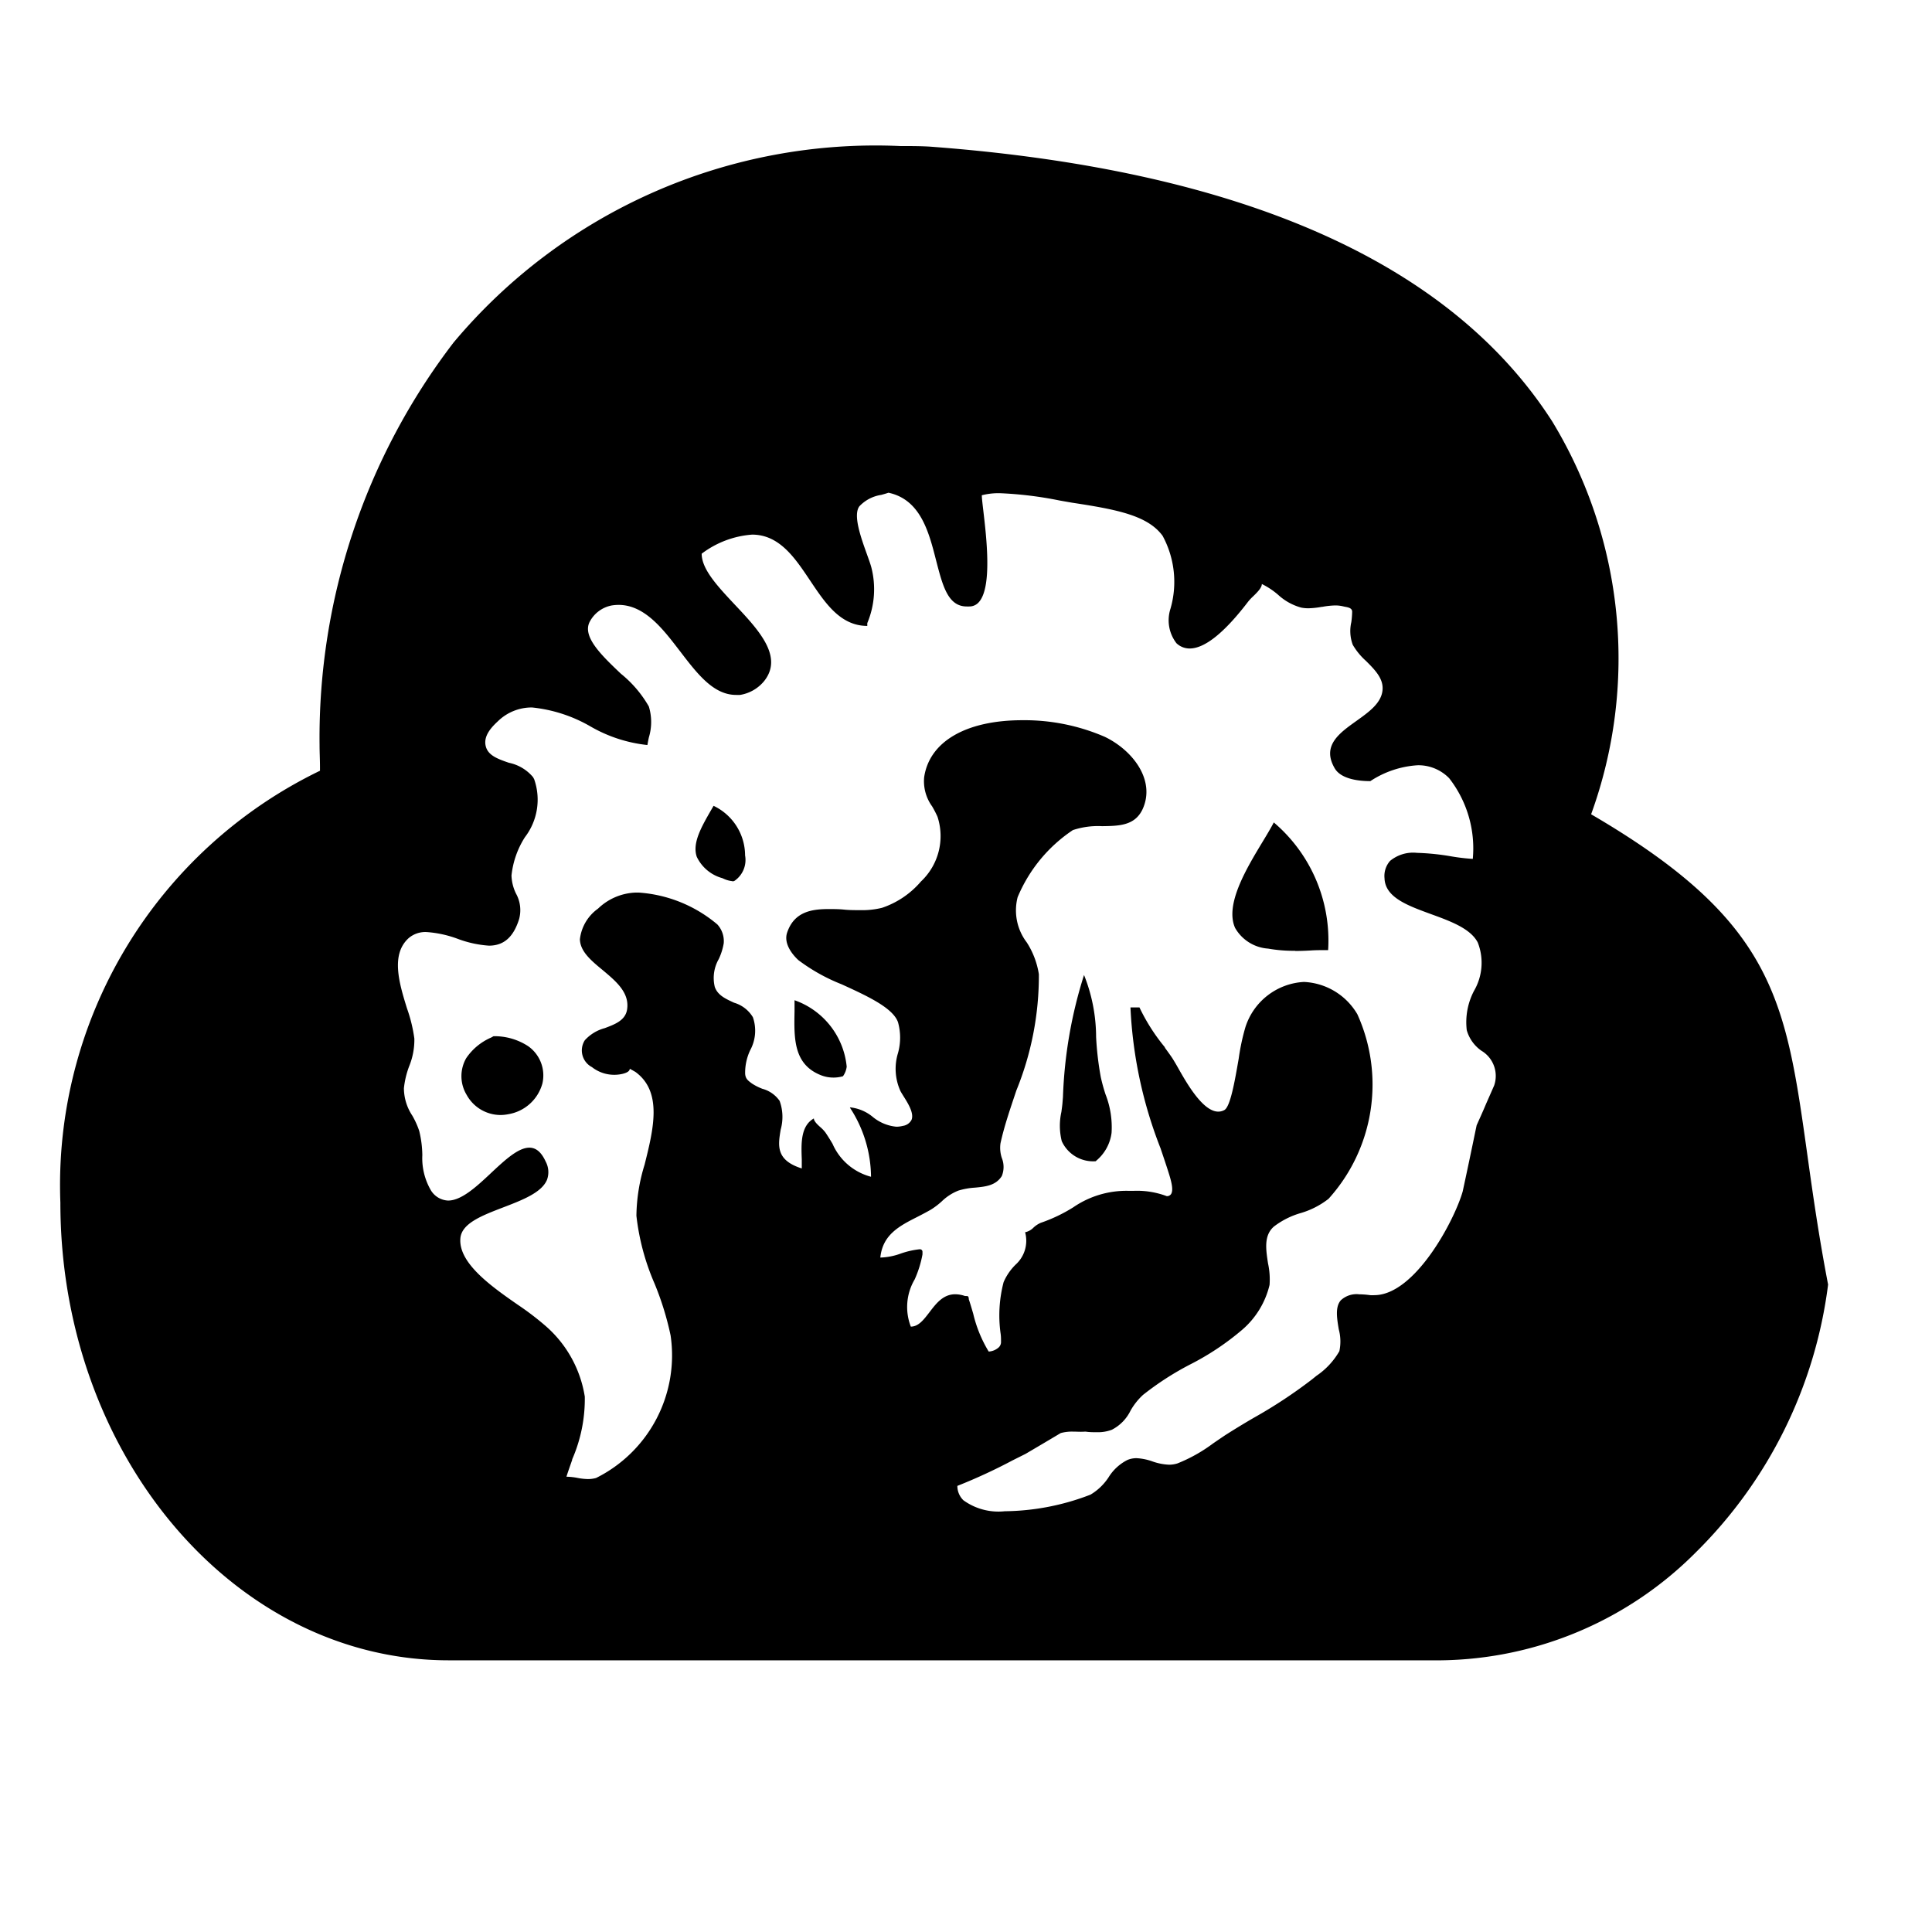 <svg xmlns="http://www.w3.org/2000/svg" xmlns:xlink="http://www.w3.org/1999/xlink" width="32" height="32"
  viewBox="0 0 32 32">
  <path
    d="M-1392.131-638.918h-16.438c-3.546,0-6.431-3.4-6.431-7.58a7.623,7.623,0,0,1,4.3-7.154l0-.059c0-.121-.007-.245-.007-.367a10.762,10.762,0,0,1,2.219-6.666,9.113,9.113,0,0,1,7.4-3.255c.159,0,.321,0,.482.009,5.156.382,8.628,1.915,10.32,4.559a7.565,7.565,0,0,1,.64,6.5c3.04,1.775,3.221,3.066,3.581,5.638.088.63.188,1.342.344,2.151a7.565,7.565,0,0,1-2.189,4.434A6.057,6.057,0,0,1-1392.131-638.918Zm-6.1-3.788a.711.711,0,0,0-.2.024q-.29.173-.583.345l-.212.106a9.123,9.123,0,0,1-.917.424.329.329,0,0,0,.1.238.988.988,0,0,0,.684.182,4.041,4.041,0,0,0,1.421-.275.918.918,0,0,0,.3-.288.782.782,0,0,1,.311-.286.385.385,0,0,1,.151-.03.924.924,0,0,1,.265.054.936.936,0,0,0,.274.054.457.457,0,0,0,.141-.022,2.577,2.577,0,0,0,.588-.33c.067-.046.136-.093.2-.136.157-.1.321-.2.48-.292a8.007,8.007,0,0,0,.959-.633l.062-.05.008-.007a1.235,1.235,0,0,0,.383-.41.77.77,0,0,0-.01-.363c-.03-.181-.062-.367.033-.479a.382.382,0,0,1,.307-.1,1.345,1.345,0,0,1,.18.014.538.538,0,0,0,.068,0c.676,0,1.331-1.245,1.465-1.719.073-.337.144-.676.214-1.015l.017-.08c.049-.11.1-.221.146-.331l.008-.019.136-.309a.486.486,0,0,0-.21-.575.621.621,0,0,1-.244-.342,1.12,1.12,0,0,1,.12-.65.922.922,0,0,0,.063-.8c-.119-.232-.452-.354-.774-.471-.391-.143-.76-.277-.771-.594a.378.378,0,0,1,.092-.288.6.6,0,0,1,.447-.133,3.968,3.968,0,0,1,.566.058,3.384,3.384,0,0,0,.357.042,1.889,1.889,0,0,0-.391-1.336.711.711,0,0,0-.52-.215,1.6,1.6,0,0,0-.786.263c-.176,0-.486-.028-.592-.216-.214-.371.077-.578.357-.778.209-.15.425-.3.438-.526.011-.186-.134-.33-.274-.47a1.108,1.108,0,0,1-.22-.268.653.653,0,0,1-.024-.375,1.436,1.436,0,0,0,.014-.172c0-.061-.063-.073-.118-.083l-.032-.007a.545.545,0,0,0-.132-.015,1.336,1.336,0,0,0-.211.023l-.009,0a1.4,1.4,0,0,1-.223.024.6.6,0,0,1-.118-.011.922.922,0,0,1-.384-.213,1.264,1.264,0,0,0-.269-.178c0,.063-.077.139-.145.205a.819.819,0,0,0-.081.086c-.394.516-.72.777-.969.777a.315.315,0,0,1-.219-.087.622.622,0,0,1-.1-.569,1.6,1.6,0,0,0-.13-1.211c-.247-.336-.755-.435-1.5-.548l-.2-.035a6.242,6.242,0,0,0-.994-.122,1.114,1.114,0,0,0-.3.034c0,.044.011.138.025.257.052.442.148,1.264-.073,1.512a.207.207,0,0,1-.16.073.275.275,0,0,1-.042,0c-.314,0-.4-.351-.506-.758-.121-.475-.258-1.012-.79-1.126-.038.013-.08.025-.12.036a.623.623,0,0,0-.363.19c-.107.147.028.52.126.793.03.084.058.161.073.217a1.451,1.451,0,0,1-.067.924v.046c-.448,0-.7-.383-.948-.753s-.505-.759-.96-.759a1.574,1.574,0,0,0-.835.316c0,.259.266.542.547.842.4.424.808.862.489,1.266a.648.648,0,0,1-.4.231.609.609,0,0,1-.067,0c-.374,0-.643-.351-.927-.723l-.018-.023c-.268-.349-.572-.745-1-.745a.736.736,0,0,0-.118.01.522.522,0,0,0-.358.265c-.135.247.194.561.514.865a1.925,1.925,0,0,1,.463.543.882.882,0,0,1,0,.513c-.009.041-.017.083-.024.125a2.381,2.381,0,0,1-.943-.308,2.421,2.421,0,0,0-.967-.314.8.8,0,0,0-.566.228c-.108.1-.247.247-.2.419.04.151.206.208.382.269a.707.707,0,0,1,.4.238l.018.033a1.021,1.021,0,0,1-.153.962,1.461,1.461,0,0,0-.222.634.727.727,0,0,0,.075.3.565.565,0,0,1,.051.422c-.094.3-.254.44-.5.44a1.823,1.823,0,0,1-.517-.113,1.844,1.844,0,0,0-.512-.112.425.425,0,0,0-.3.1c-.3.271-.158.745-.028,1.164a2.482,2.482,0,0,1,.122.5,1.156,1.156,0,0,1-.085.456,1.452,1.452,0,0,0-.088.367.828.828,0,0,0,.139.453,1.382,1.382,0,0,1,.115.255,1.766,1.766,0,0,1,.051.4,1.058,1.058,0,0,0,.135.57.351.351,0,0,0,.292.182c.222,0,.472-.233.692-.438l.022-.021c.23-.215.448-.417.632-.417.112,0,.2.076.271.232a.369.369,0,0,1,.021.3c-.088.213-.41.336-.722.456-.357.137-.695.266-.713.517-.031.409.516.795.956,1.1a4.689,4.689,0,0,1,.436.331,1.955,1.955,0,0,1,.669,1.188,2.5,2.5,0,0,1-.209,1.039l0,.008c-.034.1-.067.189-.095.279a1.055,1.055,0,0,1,.184.02.988.988,0,0,0,.172.019.508.508,0,0,0,.135-.018,2.268,2.268,0,0,0,1.234-2.362,4.9,4.9,0,0,0-.266-.859,3.9,3.9,0,0,1-.3-1.122,2.968,2.968,0,0,1,.135-.845c.149-.594.3-1.209-.152-1.538l-.035-.02-.058-.032c0,.072-.164.1-.25.1h-.008a.594.594,0,0,1-.368-.127.312.312,0,0,1-.118-.446.685.685,0,0,1,.33-.2c.165-.062.336-.126.368-.3.05-.284-.181-.475-.4-.659-.193-.159-.375-.31-.38-.513a.724.724,0,0,1,.3-.507.946.946,0,0,1,.62-.266l.057,0a2.255,2.255,0,0,1,1.3.528.41.41,0,0,1,.105.313,1.011,1.011,0,0,1-.082.26.629.629,0,0,0-.066.461c.048.141.186.2.319.262a.54.54,0,0,1,.312.24.676.676,0,0,1-.044.546.873.873,0,0,0-.084.391c.006.083.046.112.112.161a.876.876,0,0,0,.174.088.509.509,0,0,1,.285.2.777.777,0,0,1,.018.474c-.044.262-.086.508.349.645,0-.047,0-.1,0-.149-.01-.261-.021-.554.2-.679,0,.044.057.1.112.148a.572.572,0,0,1,.08.085c.044.065.083.129.117.186a.961.961,0,0,0,.638.547,2.116,2.116,0,0,0-.331-1.116.218.218,0,0,1-.019-.034.7.7,0,0,1,.378.158.719.719,0,0,0,.392.163.438.438,0,0,0,.107-.014.191.191,0,0,0,.144-.1c.044-.11-.058-.272-.132-.39-.021-.034-.039-.062-.051-.085a.889.889,0,0,1-.041-.632.95.95,0,0,0,0-.509c-.083-.24-.516-.438-.934-.629a3.054,3.054,0,0,1-.716-.4c-.061-.056-.256-.254-.186-.458.116-.341.4-.388.685-.388.083,0,.172,0,.258.009s.182.009.273.009a1.363,1.363,0,0,0,.356-.039,1.462,1.462,0,0,0,.644-.436,1.032,1.032,0,0,0,.274-1.072,1.8,1.8,0,0,0-.089-.172.709.709,0,0,1-.132-.483c.087-.591.695-.944,1.627-.944a3.351,3.351,0,0,1,1.367.276c.466.226.843.722.623,1.2-.129.272-.391.275-.67.279a1.321,1.321,0,0,0-.484.065,2.484,2.484,0,0,0-.915,1.112.875.875,0,0,0,.152.749,1.359,1.359,0,0,1,.2.527,5.039,5.039,0,0,1-.373,1.925c-.1.3-.2.586-.263.876a.537.537,0,0,0,.022.241.4.4,0,0,1,0,.3c-.1.158-.267.175-.444.192a1.187,1.187,0,0,0-.275.049.833.833,0,0,0-.274.177,1.24,1.24,0,0,1-.181.138c-.073.042-.148.081-.22.118-.3.152-.579.294-.618.676h.005a1.073,1.073,0,0,0,.333-.066,1.4,1.4,0,0,1,.311-.071h.007a.041.041,0,0,1,.042.045.211.211,0,0,1,0,.027v0s0,.009,0,.014a1.792,1.792,0,0,1-.129.413.9.9,0,0,0-.064.782c.127,0,.214-.115.307-.236.112-.147.228-.3.429-.3a.5.5,0,0,1,.161.029h0c.053,0,.054,0,.063.037l0,.016c.028.083.051.164.074.242a2.155,2.155,0,0,0,.256.625.272.272,0,0,0,.168-.071.123.123,0,0,0,.036-.094c0-.044,0-.092-.008-.141a2.172,2.172,0,0,1,.051-.844.916.916,0,0,1,.2-.291.531.531,0,0,0,.156-.535.275.275,0,0,0,.141-.079.416.416,0,0,1,.12-.078,2.592,2.592,0,0,0,.538-.257,1.553,1.553,0,0,1,.918-.272h.079a1.4,1.4,0,0,1,.55.088.081.081,0,0,0,.069-.031c.045-.061.011-.2-.031-.335s-.087-.267-.132-.4l-.007-.022a7.275,7.275,0,0,1-.5-2.338h.149a3.175,3.175,0,0,0,.421.66l0,.007c.062.085.115.158.14.2s.044.072.079.135c.143.253.41.724.666.724a.21.21,0,0,0,.1-.026c.1-.055.173-.479.238-.853a3.634,3.634,0,0,1,.11-.517,1.078,1.078,0,0,1,.97-.752,1.081,1.081,0,0,1,.885.535,2.822,2.822,0,0,1-.477,3.057,1.373,1.373,0,0,1-.464.237,1.34,1.34,0,0,0-.439.221c-.173.148-.134.383-.1.609a1.256,1.256,0,0,1,.026.359,1.409,1.409,0,0,1-.458.747,4.4,4.4,0,0,1-.864.574,4.848,4.848,0,0,0-.773.5,1.061,1.061,0,0,0-.208.262.7.7,0,0,1-.309.316.648.648,0,0,1-.247.041c-.062,0-.126,0-.188-.01h-.007C-1398.1-642.7-1398.164-642.706-1398.228-642.706Zm.385-4.479h0a.57.57,0,0,1-.568-.332,1.055,1.055,0,0,1-.006-.484c.007-.055.014-.1.018-.149l.008-.1a7.5,7.5,0,0,1,.349-2.019,2.783,2.783,0,0,1,.2,1.027,5.054,5.054,0,0,0,.078.667,2.927,2.927,0,0,0,.078.283,1.493,1.493,0,0,1,.1.638.718.718,0,0,1-.259.465Zm-9.864-.765a.642.642,0,0,1-.56-.332.6.6,0,0,1-.009-.608.954.954,0,0,1,.414-.343l.039-.022a1.016,1.016,0,0,1,.574.165.592.592,0,0,1,.236.617.705.705,0,0,1-.561.509A.69.69,0,0,1-1407.708-647.95Zm5.518-.62a.564.564,0,0,1-.2-.035c-.465-.177-.457-.607-.448-1.061,0-.062,0-.124,0-.185a1.3,1.3,0,0,1,.864,1.1.344.344,0,0,1-.062.159A.562.562,0,0,1-1402.19-648.57Zm7.642-2.1a2.4,2.4,0,0,1-.446-.036.684.684,0,0,1-.547-.343c-.173-.387.191-.988.456-1.427.072-.119.14-.232.185-.32a2.565,2.565,0,0,1,.9,2.115h-.031c-.083,0-.165,0-.245.005S-1394.457-650.667-1394.547-650.667Zm-9.319-1.153a.46.46,0,0,1-.151-.043l-.016-.007a.663.663,0,0,1-.423-.353c-.078-.226.075-.493.238-.776l.04-.069a.913.913,0,0,1,.522.821.42.42,0,0,1-.173.42A.085.085,0,0,1-1403.866-651.82Z"
    transform="translate(1416 666.418)" />>
</svg>